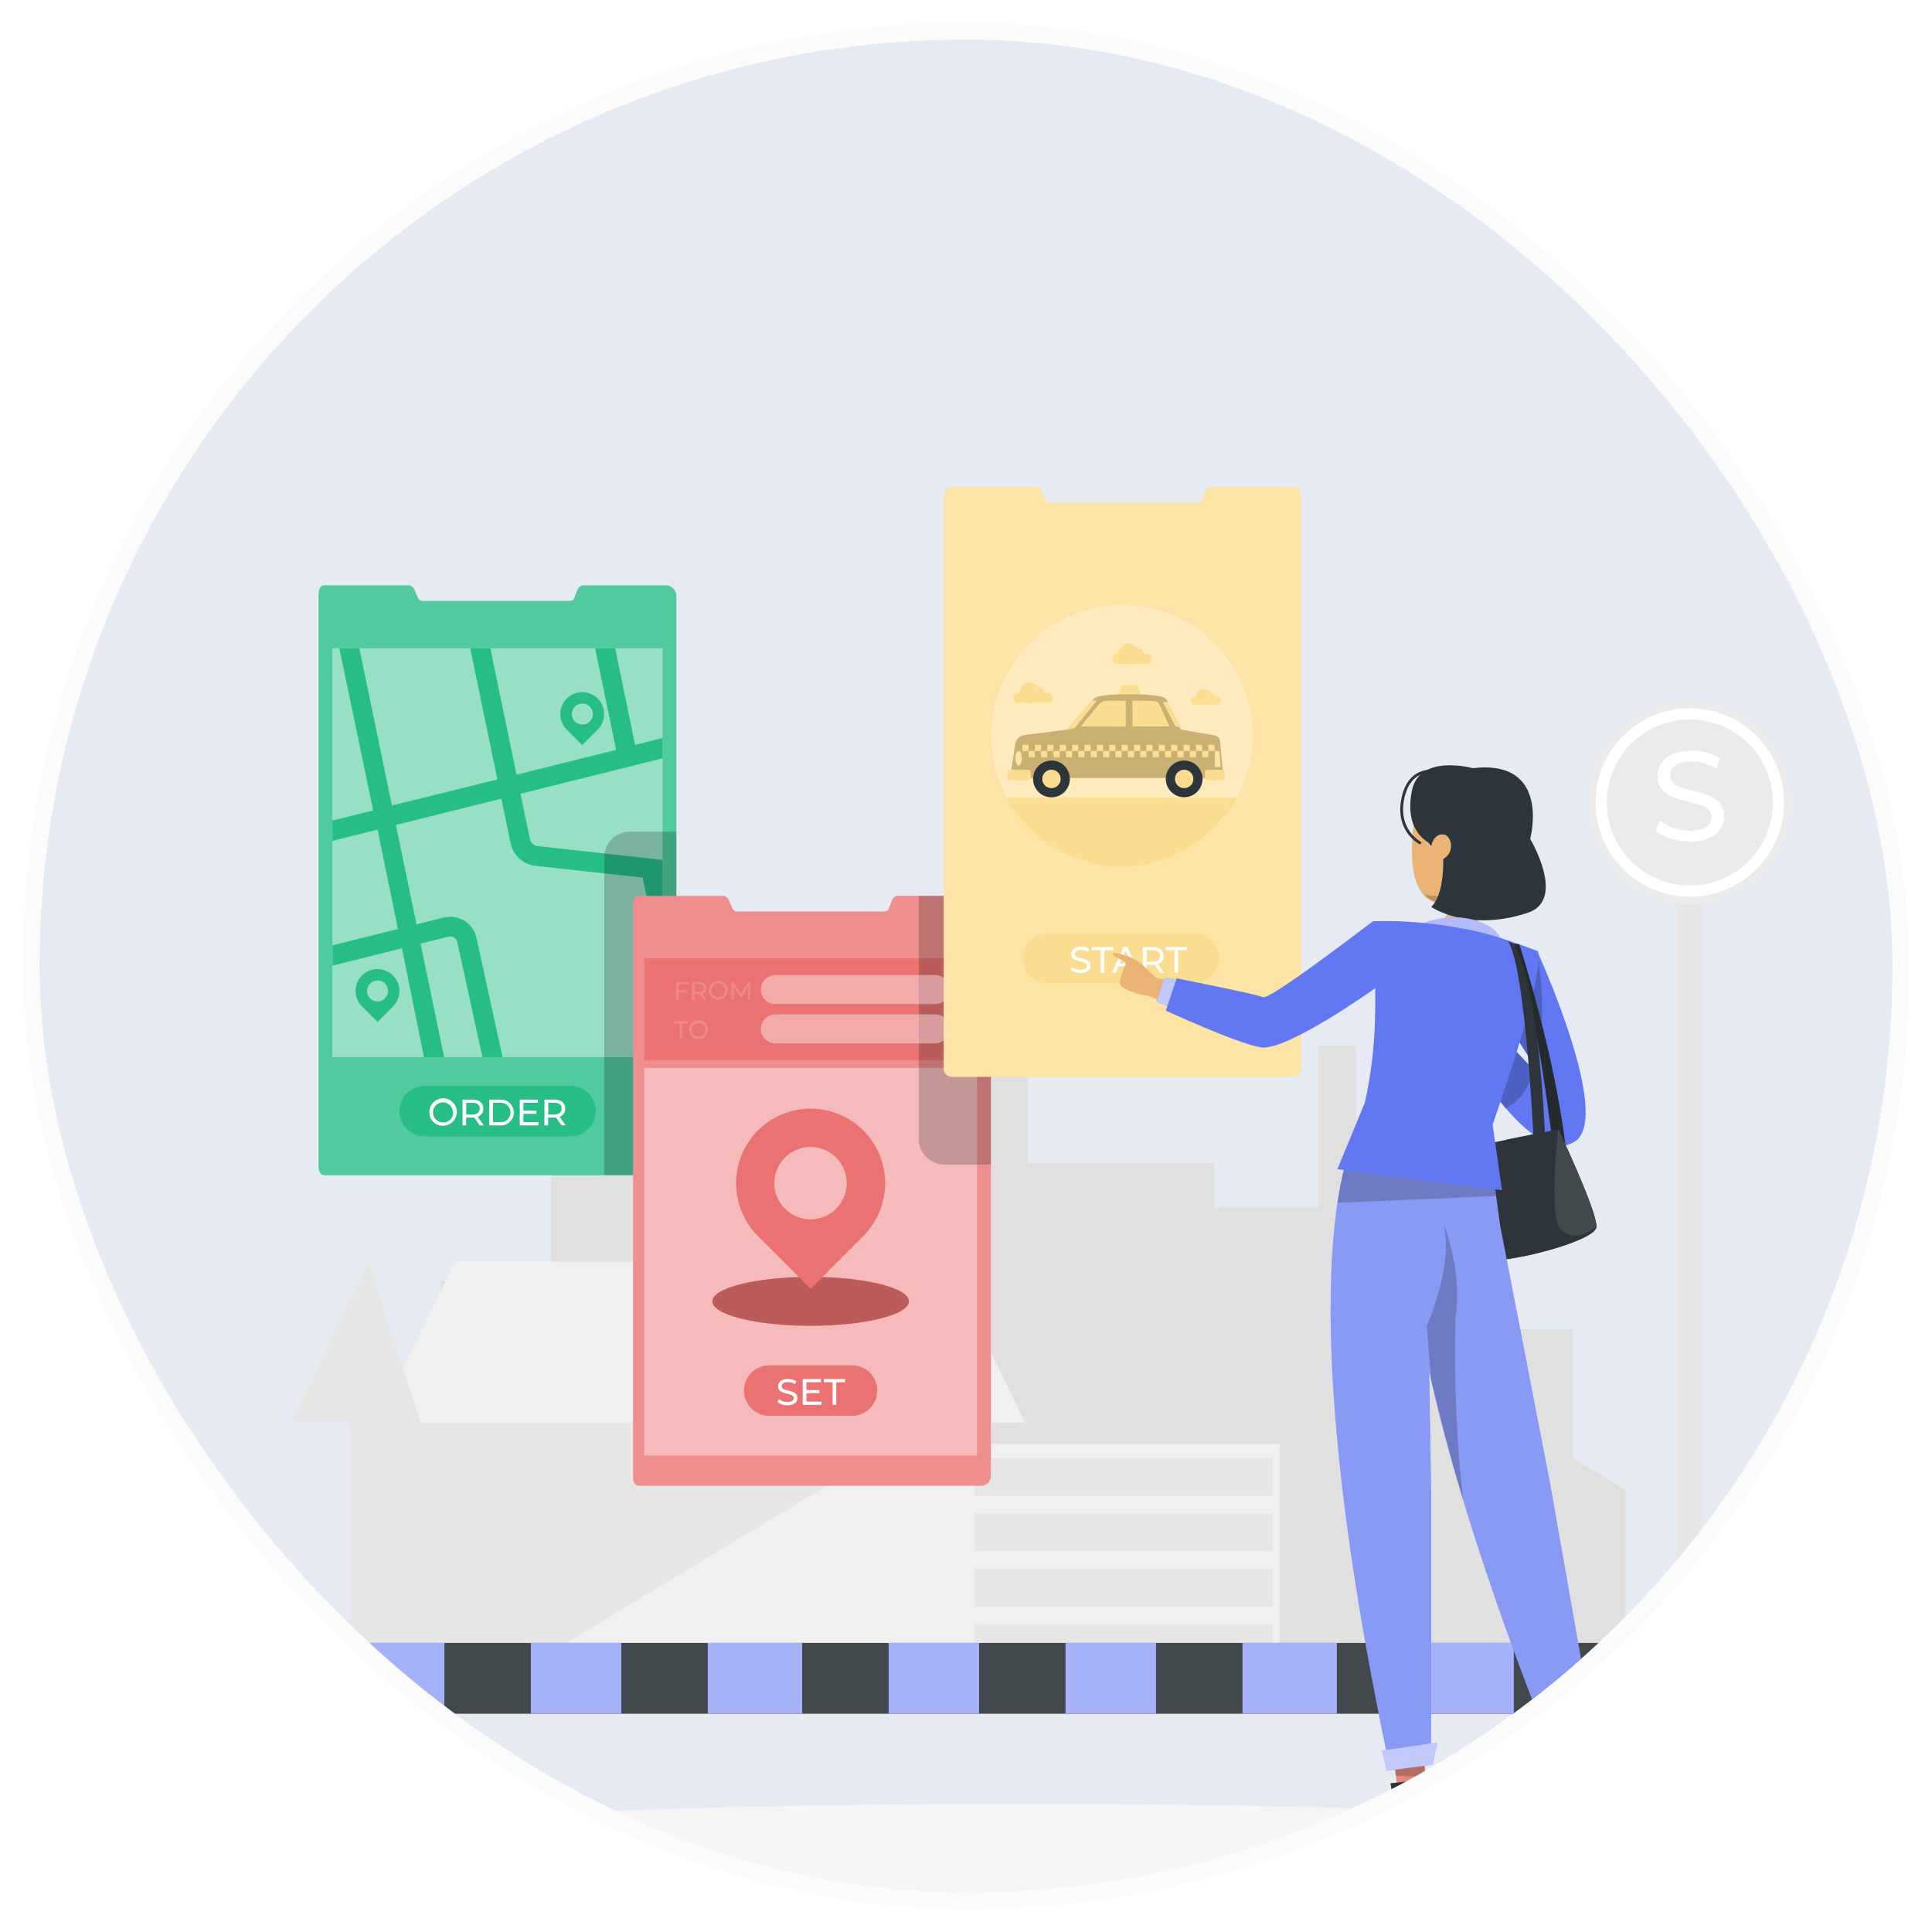 <svg width="343" height="343" viewBox="0 0 343 343" fill="none" xmlns="http://www.w3.org/2000/svg">
<g filter="url(#filter0_d_1_2783)">
<g clip-path="url(#clip0_1_2783)">
<rect x="7" y="3" width="329" height="329" rx="164.5" fill="#E6EBF3"/>
<path d="M356 300.525H7V300.7H356V300.525Z" fill="#EBEBEB"/>
<path d="M321.03 311.756H297.912V311.93H321.03V311.756Z" fill="#EBEBEB"/>
<path d="M238.192 313.655H232.126V313.829H238.192V313.655Z" fill="#EBEBEB"/>
<path d="M297.214 305.279H283.82V305.453H297.214V305.279Z" fill="#EBEBEB"/>
<path d="M73.764 306.451H43.617V306.626H73.764V306.451Z" fill="#EBEBEB"/>
<path d="M84.401 306.451H79.983V306.626H84.401V306.451Z" fill="#EBEBEB"/>
<path d="M164.155 309.397H98.766V309.571H164.155V309.397Z" fill="#EBEBEB"/>
<path d="M172.426 269.394H37.649C36.593 269.393 35.581 268.972 34.835 268.225C34.09 267.477 33.671 266.465 33.671 265.409V75.951C33.68 74.901 34.103 73.897 34.848 73.157C35.593 72.418 36.599 72.002 37.649 72H172.426C173.483 72 174.497 72.42 175.244 73.167C175.992 73.915 176.412 74.928 176.412 75.986V265.409C176.412 266.466 175.992 267.48 175.244 268.227C174.497 268.975 173.483 269.394 172.426 269.394V269.394ZM37.649 72.14C36.64 72.141 35.672 72.544 34.959 73.258C34.246 73.973 33.845 74.941 33.845 75.951V265.409C33.845 266.418 34.246 267.387 34.959 268.101C35.672 268.816 36.64 269.218 37.649 269.22H172.426C173.436 269.218 174.404 268.816 175.119 268.102C175.833 267.387 176.235 266.419 176.237 265.409V75.951C176.235 74.941 175.833 73.972 175.119 73.258C174.404 72.544 173.436 72.141 172.426 72.14H37.649Z" fill="#EBEBEB"/>
<path d="M323.41 269.394H188.627C187.57 269.393 186.557 268.972 185.81 268.225C185.063 267.478 184.643 266.465 184.641 265.409V75.951C184.652 74.9 185.077 73.897 185.823 73.157C186.569 72.418 187.576 72.002 188.627 72H323.41C324.459 72.004 325.464 72.42 326.207 73.16C326.951 73.899 327.373 74.902 327.382 75.951V265.409C327.382 266.463 326.964 267.475 326.22 268.222C325.475 268.969 324.465 269.391 323.41 269.394V269.394ZM188.627 72.14C187.616 72.141 186.648 72.544 185.934 73.258C185.219 73.972 184.817 74.941 184.815 75.951V265.409C184.817 266.419 185.219 267.387 185.934 268.102C186.648 268.816 187.616 269.218 188.627 269.22H323.41C324.421 269.218 325.389 268.816 326.103 268.102C326.817 267.387 327.22 266.419 327.221 265.409V75.951C327.22 74.941 326.817 73.972 326.103 73.258C325.389 72.544 324.421 72.141 323.41 72.14H188.627Z" fill="#EBEBEB"/>
<path d="M279.22 254.876V231.926H240.746V181.635H233.997V210.455H215.604V202.484H182.484V174.885H176.349V141.158H171.442V174.271H159.792V223.333H137.714V174.271H97.852V223.333H78.224V289.574H288.58V260.46L279.22 254.876Z" fill="#E0E0E0"/>
<path d="M182.024 248.594L168.057 219.976H80.82L66.853 248.594H77.498V289.776H171.03V248.594H182.024Z" fill="#F0F0F0"/>
<path d="M227.156 252.349H162.654V289.776H227.156V252.349Z" fill="#F0F0F0"/>
<path d="M226.004 254.876H173.019V261.563H226.004V254.876Z" fill="#E6E6E6"/>
<path d="M226.004 264.711H173.019V271.398H226.004V264.711Z" fill="#E6E6E6"/>
<path d="M226.004 274.546H173.019V281.233H226.004V274.546Z" fill="#E6E6E6"/>
<path d="M226.004 284.38H173.019V289.776H226.004V284.38Z" fill="#E6E6E6"/>
<path d="M155.674 248.594H74.706L65.465 219.976L51.498 248.594H62.142V289.776H97.042L155.674 254.408V248.594Z" fill="#E6E6E6"/>
<path d="M302.352 126.632H297.633V289.776H302.352V126.632Z" fill="#E6E6E6"/>
<path d="M317.814 141.363C319.41 131.531 312.733 122.266 302.9 120.67C293.068 119.074 283.803 125.751 282.207 135.583C280.611 145.416 287.288 154.68 297.12 156.276C306.953 157.873 316.218 151.196 317.814 141.363Z" fill="#EBEBEB"/>
<path d="M293.913 143.433L294.751 141.667C296.22 142.866 298.062 143.513 299.958 143.496C302.694 143.496 303.866 142.435 303.866 141.06C303.866 137.207 294.297 139.664 294.297 133.773C294.297 131.337 296.195 129.264 300.341 129.264C302.134 129.231 303.898 129.716 305.423 130.66L304.676 132.468C303.381 131.64 301.879 131.194 300.341 131.183C297.661 131.183 296.509 132.307 296.509 133.682C296.509 137.542 306.072 135.127 306.072 140.928C306.072 143.343 304.132 145.416 299.958 145.416C297.549 145.416 295.176 144.592 293.913 143.433Z" fill="white"/>
<path d="M315.547 140.995C316.94 132.415 311.113 124.329 302.532 122.937C293.952 121.544 285.867 127.371 284.474 135.951C283.081 144.532 288.908 152.617 297.488 154.01C306.069 155.403 314.154 149.576 315.547 140.995Z" stroke="white" stroke-width="2" stroke-miterlimit="10"/>
<path d="M181.5 332.047C256.244 332.047 316.835 328.509 316.835 324.145C316.835 319.782 256.244 316.244 181.5 316.244C106.756 316.244 46.165 319.782 46.165 324.145C46.165 328.509 106.756 332.047 181.5 332.047Z" fill="#F5F5F5"/>
<path d="M316.214 290.683V300.246H46.786V290.683C46.765 290.301 46.822 289.919 46.952 289.559C47.082 289.2 47.284 288.87 47.544 288.59C47.805 288.31 48.12 288.085 48.469 287.929C48.818 287.773 49.195 287.689 49.578 287.682H313.422C313.804 287.689 314.182 287.773 314.531 287.929C314.88 288.085 315.195 288.31 315.455 288.59C315.716 288.87 315.918 289.2 316.048 289.559C316.178 289.919 316.235 290.301 316.214 290.683Z" fill="#2E353A"/>
<path d="M78.894 287.682H62.142V300.246H78.894V287.682Z" fill="#6278F2"/>
<path d="M110.304 287.682H94.25V300.246H110.304V287.682Z" fill="#6278F2"/>
<path d="M142.412 287.682H125.66V300.246H142.412V287.682Z" fill="#6278F2"/>
<path d="M173.822 287.682H157.768V300.246H173.822V287.682Z" fill="#6278F2"/>
<path d="M205.232 287.682H189.178V300.246H205.232V287.682Z" fill="#6278F2"/>
<path d="M237.34 287.682H220.588V300.246H237.34V287.682Z" fill="#6278F2"/>
<path d="M268.75 287.682H252.696V300.246H268.75V287.682Z" fill="#6278F2"/>
<path d="M300.858 287.682H284.106V300.246H300.858V287.682Z" fill="#6278F2"/>
<g opacity="0.6">
<path opacity="0.6" d="M78.894 287.682H62.142V300.246H78.894V287.682Z" fill="white"/>
<path opacity="0.6" d="M110.304 287.682H94.25V300.246H110.304V287.682Z" fill="white"/>
<path opacity="0.6" d="M142.412 287.682H125.66V300.246H142.412V287.682Z" fill="white"/>
<path opacity="0.6" d="M173.822 287.682H157.768V300.246H173.822V287.682Z" fill="white"/>
<path opacity="0.6" d="M205.232 287.682H189.178V300.246H205.232V287.682Z" fill="white"/>
<path opacity="0.6" d="M237.34 287.682H220.588V300.246H237.34V287.682Z" fill="white"/>
<path opacity="0.6" d="M268.75 287.682H252.696V300.246H268.75V287.682Z" fill="white"/>
<path opacity="0.6" d="M300.858 287.682H284.106V300.246H300.858V287.682Z" fill="white"/>
</g>
<path opacity="0.1" d="M316.214 290.683V300.246H46.786V290.683C46.765 290.301 46.822 289.919 46.952 289.559C47.082 289.2 47.284 288.87 47.544 288.59C47.805 288.31 48.12 288.085 48.469 287.929C48.818 287.773 49.195 287.689 49.578 287.682H313.422C313.804 287.689 314.182 287.773 314.531 287.929C314.88 288.085 315.195 288.31 315.455 288.59C315.716 288.87 315.918 289.2 316.048 289.559C316.178 289.919 316.235 290.301 316.214 290.683Z" fill="white"/>
<path d="M120.076 101.763V202.973C120.049 203.432 119.845 203.863 119.506 204.174C119.167 204.485 118.721 204.653 118.261 204.641H57.724C56.858 204.641 56.558 203.978 56.558 203.112V101.623C56.558 100.876 56.76 99.92 57.507 99.92H72.612C72.836 99.955 73.045 100.051 73.218 100.198C73.39 100.344 73.519 100.536 73.589 100.751L74.21 102.147C74.296 102.328 74.437 102.478 74.612 102.575C74.787 102.673 74.988 102.713 75.188 102.691H100.951C101.384 102.691 101.767 102.628 101.928 102.23L102.556 100.632C102.634 100.435 102.766 100.264 102.939 100.14C103.111 100.016 103.315 99.945 103.526 99.934H118.471C118.908 100.006 119.307 100.228 119.6 100.561C119.893 100.895 120.061 101.319 120.076 101.763V101.763Z" fill="#26BD87"/>
<path opacity="0.2" d="M120.076 101.763V202.973C120.049 203.432 119.845 203.863 119.506 204.174C119.167 204.485 118.721 204.653 118.261 204.641H57.724C56.858 204.641 56.558 203.978 56.558 203.112V101.623C56.558 100.876 56.76 99.92 57.507 99.92H72.612C72.836 99.955 73.045 100.051 73.218 100.198C73.39 100.344 73.519 100.536 73.589 100.751L74.21 102.147C74.296 102.328 74.437 102.478 74.612 102.575C74.787 102.673 74.988 102.713 75.188 102.691H100.951C101.384 102.691 101.767 102.628 101.928 102.23L102.556 100.632C102.634 100.435 102.766 100.264 102.939 100.14C103.111 100.016 103.315 99.945 103.526 99.934H118.471C118.908 100.006 119.307 100.228 119.6 100.561C119.893 100.895 120.061 101.319 120.076 101.763V101.763Z" fill="white"/>
<path opacity="0.4" d="M117.64 111.081H59.008V183.673H117.64V111.081Z" fill="white"/>
<path d="M106.116 120.023C105.755 119.66 105.327 119.373 104.855 119.177C104.383 118.981 103.877 118.88 103.366 118.88C102.855 118.88 102.349 118.981 101.877 119.177C101.405 119.373 100.976 119.66 100.616 120.023C100.254 120.383 99.966 120.812 99.77 121.284C99.574 121.756 99.473 122.262 99.473 122.773C99.473 123.284 99.574 123.79 99.77 124.262C99.966 124.734 100.254 125.162 100.616 125.523L103.366 128.273L106.116 125.523C106.844 124.793 107.253 123.804 107.253 122.773C107.253 121.742 106.844 120.753 106.116 120.023V120.023ZM104.72 124.099C104.367 124.45 103.889 124.648 103.39 124.648C102.892 124.648 102.414 124.45 102.061 124.099V124.099C101.709 123.747 101.512 123.27 101.512 122.773C101.512 122.275 101.709 121.798 102.061 121.446V121.446C102.414 121.095 102.892 120.897 103.39 120.897C103.889 120.897 104.367 121.095 104.72 121.446V121.446C105.071 121.798 105.268 122.275 105.268 122.773C105.268 123.27 105.071 123.747 104.72 124.099Z" fill="#26BD87"/>
<path d="M69.764 169.183C69.034 168.455 68.045 168.046 67.014 168.046C65.983 168.046 64.994 168.455 64.264 169.183C63.536 169.913 63.127 170.902 63.127 171.933C63.127 172.964 63.536 173.953 64.264 174.683L67.028 177.433L69.778 174.683C70.139 174.321 70.426 173.892 70.621 173.42C70.815 172.947 70.915 172.441 70.914 171.93C70.912 171.419 70.81 170.913 70.613 170.442C70.416 169.97 70.127 169.542 69.764 169.183V169.183ZM68.368 173.259C68.195 173.435 67.988 173.574 67.761 173.669C67.533 173.764 67.289 173.813 67.042 173.813C66.795 173.813 66.551 173.764 66.323 173.669C66.096 173.574 65.889 173.435 65.716 173.259V173.259C65.365 172.907 65.167 172.43 65.167 171.933C65.167 171.435 65.365 170.959 65.716 170.607V170.607C66.068 170.255 66.545 170.058 67.042 170.058C67.539 170.058 68.016 170.255 68.368 170.607C68.716 170.962 68.908 171.441 68.903 171.938C68.897 172.436 68.695 172.911 68.34 173.259H68.368Z" fill="#26BD87"/>
<path d="M109.215 111.088H105.648L109.39 129.138L91.702 133.536L87.054 111.088H83.48L88.31 134.38L69.583 139.008L63.796 111.088H60.25L66.253 139.874L59.008 141.688V145.29L67.028 143.287L70.651 160.932L59.036 163.836V167.438L71.362 164.352L75.278 183.68H78.845L74.657 163.522L79.627 162.286C79.793 162.241 79.966 162.232 80.135 162.258C80.305 162.285 80.467 162.347 80.611 162.44C80.756 162.529 80.882 162.647 80.98 162.786C81.078 162.925 81.147 163.083 81.183 163.25L85.651 183.68H89.217L84.597 162.51C84.46 161.886 84.201 161.296 83.832 160.774C83.464 160.253 82.995 159.811 82.453 159.473C81.911 159.136 81.307 158.911 80.677 158.812C80.046 158.712 79.402 158.74 78.782 158.894L73.945 160.102L70.288 142.449L89.015 137.8L90.655 145.716C90.87 146.763 91.411 147.714 92.201 148.433C92.992 149.152 93.99 149.601 95.053 149.715L114.087 151.809L117.633 168.91V148.668L95.437 146.211C95.108 146.174 94.799 146.034 94.555 145.811C94.31 145.588 94.142 145.293 94.076 144.969L92.4 136.914L117.633 130.632V127.03L112.747 128.238L109.215 111.088Z" fill="#26BD87"/>
<path d="M101.265 197.752H75.404C74.215 197.752 73.074 197.28 72.233 196.44C71.391 195.6 70.918 194.46 70.916 193.271C70.916 192.08 71.389 190.939 72.23 190.097C73.072 189.255 74.214 188.782 75.404 188.782H101.279C102.468 188.784 103.608 189.258 104.448 190.099C105.288 190.941 105.76 192.081 105.76 193.271V193.271C105.759 193.86 105.642 194.443 105.416 194.988C105.189 195.532 104.858 196.026 104.441 196.442C104.023 196.858 103.528 197.188 102.983 197.413C102.438 197.638 101.854 197.753 101.265 197.752Z" fill="#26BD87"/>
<path d="M76.235 193.508C76.216 193.023 76.344 192.544 76.6 192.131C76.856 191.719 77.229 191.393 77.672 191.194C78.115 190.996 78.607 190.934 79.085 191.017C79.563 191.1 80.006 191.324 80.356 191.66C80.706 191.996 80.948 192.429 81.05 192.903C81.153 193.378 81.111 193.872 80.93 194.322C80.75 194.773 80.439 195.159 80.038 195.432C79.637 195.705 79.163 195.851 78.678 195.853C78.361 195.868 78.045 195.819 77.748 195.708C77.451 195.596 77.18 195.426 76.951 195.206C76.723 194.987 76.541 194.723 76.418 194.431C76.295 194.139 76.232 193.825 76.235 193.508V193.508ZM80.423 193.508C80.425 193.155 80.323 192.809 80.129 192.514C79.935 192.22 79.657 191.989 79.332 191.853C79.007 191.716 78.648 191.679 78.302 191.747C77.955 191.815 77.637 191.984 77.387 192.233C77.137 192.482 76.966 192.8 76.897 193.146C76.828 193.492 76.864 193.851 76.999 194.177C77.134 194.503 77.364 194.781 77.657 194.976C77.951 195.172 78.297 195.275 78.65 195.274C78.886 195.285 79.123 195.248 79.344 195.164C79.566 195.08 79.767 194.951 79.936 194.785C80.106 194.619 80.239 194.42 80.327 194.2C80.415 193.98 80.457 193.745 80.451 193.508H80.423Z" fill="white"/>
<path d="M85.176 195.804L84.192 194.408H83.906H82.768V195.804H82.112V191.219H83.906C85.092 191.219 85.818 191.819 85.818 192.817C85.832 193.135 85.74 193.45 85.557 193.711C85.374 193.972 85.11 194.165 84.806 194.262L85.895 195.804H85.176ZM85.176 192.817C85.176 192.161 84.736 191.784 83.899 191.784H82.782V193.878H83.899C84.715 193.85 85.176 193.452 85.176 192.817Z" fill="white"/>
<path d="M86.865 191.218H88.799C89.11 191.201 89.422 191.248 89.716 191.355C90.009 191.463 90.277 191.629 90.504 191.843C90.73 192.058 90.911 192.317 91.034 192.603C91.158 192.89 91.222 193.199 91.222 193.511C91.222 193.824 91.158 194.133 91.034 194.419C90.911 194.706 90.73 194.965 90.504 195.179C90.277 195.394 90.009 195.56 89.716 195.668C89.422 195.775 89.11 195.822 88.799 195.804H86.865V191.218ZM88.757 195.232C88.996 195.254 89.237 195.225 89.465 195.148C89.693 195.071 89.902 194.948 90.08 194.786C90.257 194.623 90.399 194.426 90.496 194.206C90.593 193.986 90.643 193.748 90.643 193.508C90.643 193.267 90.593 193.03 90.496 192.81C90.399 192.59 90.257 192.392 90.08 192.23C89.902 192.068 89.693 191.944 89.465 191.868C89.237 191.791 88.996 191.762 88.757 191.784H87.521V195.232H88.757Z" fill="white"/>
<path d="M95.597 195.232V195.804H92.275V191.219H95.506V191.784H92.924V193.18H95.227V193.738H92.924V195.218L95.597 195.232Z" fill="white"/>
<path d="M99.722 195.804L98.731 194.408H98.445H97.314V195.804H96.658V191.219H98.438C99.632 191.219 100.351 191.819 100.351 192.817C100.365 193.135 100.275 193.449 100.093 193.71C99.912 193.971 99.649 194.165 99.345 194.262L100.427 195.804H99.722ZM99.722 192.817C99.722 192.161 99.283 191.784 98.445 191.784H97.335V193.878H98.438C99.262 193.85 99.701 193.452 99.701 192.817H99.722Z" fill="white"/>
<path opacity="0.2" d="M120.076 143.65V202.777C120.074 203.266 119.879 203.733 119.534 204.078C119.189 204.424 118.721 204.618 118.233 204.62H107.282V148.187C107.282 146.983 107.76 145.829 108.611 144.979C109.461 144.128 110.615 143.65 111.819 143.65H120.076Z" fill="black"/>
<path d="M175.916 156.905V258.115C175.887 258.574 175.681 259.005 175.342 259.316C175.002 259.627 174.555 259.795 174.094 259.783H113.557C112.691 259.783 112.398 259.12 112.398 258.254V156.765C112.398 156.018 112.586 155.062 113.34 155.062H128.452C128.676 155.097 128.885 155.193 129.058 155.34C129.23 155.486 129.359 155.678 129.429 155.893L130.05 157.289C130.136 157.47 130.277 157.62 130.452 157.717C130.627 157.815 130.828 157.855 131.028 157.833H156.791C157.217 157.833 157.607 157.77 157.768 157.372L158.396 155.774C158.468 155.57 158.599 155.392 158.771 155.262C158.944 155.131 159.151 155.055 159.366 155.041H174.283C174.73 155.111 175.139 155.336 175.437 155.677C175.736 156.017 175.905 156.452 175.916 156.905V156.905Z" fill="#EB7272"/>
<path opacity="0.2" d="M175.916 156.905V258.115C175.887 258.574 175.681 259.005 175.342 259.316C175.002 259.627 174.555 259.795 174.094 259.783H113.557C112.691 259.783 112.398 259.12 112.398 258.254V156.765C112.398 156.018 112.586 155.062 113.34 155.062H128.452C128.676 155.097 128.885 155.193 129.058 155.34C129.23 155.486 129.359 155.678 129.429 155.893L130.05 157.289C130.136 157.47 130.277 157.62 130.452 157.717C130.627 157.815 130.828 157.855 131.028 157.833H156.791C157.217 157.833 157.607 157.77 157.768 157.372L158.396 155.774C158.468 155.57 158.599 155.392 158.771 155.262C158.944 155.131 159.151 155.055 159.366 155.041H174.283C174.73 155.111 175.139 155.336 175.437 155.677C175.736 156.017 175.905 156.452 175.916 156.905V156.905Z" fill="white"/>
<path d="M173.466 166.16H114.366V184.203H173.466V166.16Z" fill="#EB7272"/>
<path opacity="0.4" d="M173.466 185.599H114.366V254.408H173.466V185.599Z" fill="white"/>
<g opacity="0.4">
<path opacity="0.4" d="M120.474 170.704V171.814H122.044V172.198H120.474V173.468H120.027V170.334H122.233V170.725L120.474 170.704Z" fill="white"/>
<path opacity="0.4" d="M124.962 173.447L124.264 172.512H123.294V173.468H122.868V170.334H124.089C124.899 170.334 125.395 170.746 125.395 171.423C125.406 171.643 125.343 171.859 125.216 172.039C125.09 172.219 124.907 172.351 124.697 172.414L125.437 173.468L124.962 173.447ZM124.962 171.402C124.962 170.955 124.662 170.704 124.089 170.704H123.329V172.1H124.089C124.648 172.114 124.962 171.849 124.962 171.402Z" fill="white"/>
<path opacity="0.4" d="M125.862 171.877C125.85 171.544 125.937 171.216 126.112 170.933C126.288 170.651 126.544 170.427 126.847 170.292C127.151 170.156 127.488 170.113 127.816 170.171C128.143 170.228 128.447 170.381 128.686 170.612C128.926 170.843 129.091 171.14 129.161 171.465C129.23 171.79 129.201 172.129 129.077 172.437C128.953 172.746 128.739 173.01 128.464 173.196C128.188 173.382 127.863 173.482 127.531 173.482C127.314 173.493 127.098 173.459 126.895 173.383C126.692 173.306 126.506 173.19 126.35 173.039C126.194 172.889 126.07 172.708 125.986 172.508C125.902 172.309 125.86 172.094 125.862 171.877V171.877ZM128.745 171.877C128.748 171.634 128.678 171.397 128.546 171.194C128.413 170.991 128.223 170.832 127.999 170.738C127.776 170.643 127.529 170.618 127.291 170.664C127.053 170.71 126.834 170.826 126.662 170.997C126.491 171.168 126.373 171.386 126.326 171.624C126.278 171.861 126.303 172.108 126.396 172.332C126.489 172.556 126.647 172.747 126.849 172.881C127.051 173.015 127.288 173.086 127.531 173.084C127.691 173.09 127.851 173.063 128.001 173.004C128.15 172.946 128.286 172.857 128.4 172.744C128.514 172.631 128.603 172.495 128.662 172.346C128.722 172.197 128.75 172.037 128.745 171.877Z" fill="white"/>
<path opacity="0.4" d="M132.78 173.447V171.165L131.649 173.063H131.439L130.309 171.179V173.447H129.848V170.313H130.218L131.523 172.512L132.814 170.313H133.177V173.447H132.78Z" fill="white"/>
</g>
<path d="M161.363 227.033C161.363 229.434 153.552 231.381 143.913 231.381C134.273 231.381 126.463 229.434 126.463 227.033C126.463 224.632 134.273 222.691 143.913 222.691C153.552 222.691 161.363 224.632 161.363 227.033Z" fill="#EB7272"/>
<path opacity="0.2" d="M161.363 227.033C161.363 229.434 153.552 231.381 143.913 231.381C134.273 231.381 126.463 229.434 126.463 227.033C126.463 224.632 134.273 222.691 143.913 222.691C153.552 222.691 161.363 224.632 161.363 227.033Z" fill="black"/>
<path d="M153.28 196.705C150.794 194.224 147.425 192.831 143.913 192.831C140.4 192.831 137.032 194.224 134.545 196.705V196.705C132.067 199.191 130.675 202.558 130.675 206.068C130.675 209.579 132.067 212.946 134.545 215.432L143.913 224.799L153.28 215.432C155.758 212.946 157.15 209.579 157.15 206.068C157.15 202.558 155.758 199.191 153.28 196.705V196.705ZM148.436 210.588C147.841 211.186 147.135 211.661 146.356 211.986C145.577 212.31 144.742 212.477 143.899 212.477C143.055 212.477 142.22 212.31 141.441 211.986C140.663 211.661 139.956 211.186 139.362 210.588C138.762 209.994 138.287 209.287 137.962 208.509C137.637 207.73 137.47 206.895 137.47 206.051C137.47 205.207 137.637 204.372 137.962 203.593C138.287 202.814 138.762 202.108 139.362 201.514V201.514C139.956 200.915 140.663 200.44 141.441 200.116C142.22 199.792 143.055 199.625 143.899 199.625C144.742 199.625 145.577 199.792 146.356 200.116C147.135 200.44 147.841 200.915 148.436 201.514C149.035 202.108 149.511 202.814 149.835 203.593C150.16 204.372 150.327 205.207 150.327 206.051C150.327 206.895 150.16 207.73 149.835 208.509C149.511 209.287 149.035 209.994 148.436 210.588V210.588Z" fill="#EB7272"/>
<path d="M151.263 247.359H136.563C135.974 247.359 135.391 247.244 134.847 247.019C134.303 246.794 133.808 246.464 133.392 246.048C132.976 245.632 132.646 245.137 132.421 244.593C132.196 244.049 132.081 243.466 132.082 242.877V242.877C132.081 242.289 132.196 241.706 132.421 241.161C132.646 240.617 132.976 240.123 133.392 239.707C133.808 239.29 134.303 238.96 134.847 238.735C135.391 238.511 135.974 238.395 136.563 238.396H151.263C151.851 238.395 152.435 238.511 152.979 238.735C153.523 238.96 154.017 239.29 154.433 239.707C154.85 240.123 155.18 240.617 155.405 241.161C155.629 241.706 155.745 242.289 155.744 242.877V242.877C155.745 243.466 155.629 244.049 155.405 244.593C155.18 245.137 154.85 245.632 154.433 246.048C154.017 246.464 153.523 246.794 152.979 247.019C152.435 247.244 151.851 247.359 151.263 247.359V247.359Z" fill="#EB7272"/>
<path d="M138.036 244.888L138.28 244.378C138.705 244.726 139.238 244.914 139.788 244.909C140.583 244.909 140.925 244.601 140.925 244.211C140.925 243.094 138.133 243.799 138.133 242.117C138.133 241.419 138.685 240.811 139.885 240.811C140.407 240.8 140.921 240.941 141.365 241.216L141.149 241.74C140.772 241.497 140.334 241.366 139.885 241.363C139.11 241.363 138.775 241.691 138.775 242.096C138.775 243.212 141.567 242.514 141.567 244.19C141.567 244.888 141.002 245.495 139.788 245.495C139.15 245.505 138.53 245.29 138.036 244.888Z" fill="white"/>
<path d="M145.846 244.839V245.411H142.517V240.825H145.755V241.398H143.173V242.794H145.476V243.345H143.173V244.825L145.846 244.839Z" fill="white"/>
<path d="M147.815 241.398H146.244V240.825H150.034V241.398H148.464V245.411H147.815V241.398Z" fill="white"/>
<path opacity="0.2" d="M175.916 202.756V156.905C175.914 156.417 175.719 155.949 175.374 155.604C175.029 155.259 174.561 155.064 174.073 155.062H163.122V198.219C163.122 199.423 163.6 200.577 164.451 201.427C165.301 202.278 166.455 202.756 167.659 202.756H175.916Z" fill="black"/>
<g opacity="0.4">
<path opacity="0.4" d="M120.648 177.684H119.573V177.3H122.17V177.684H121.095V180.427H120.655L120.648 177.684Z" fill="white"/>
<path opacity="0.4" d="M122.351 178.864C122.338 178.531 122.423 178.202 122.598 177.919C122.773 177.635 123.028 177.411 123.331 177.274C123.635 177.137 123.972 177.093 124.3 177.15C124.628 177.206 124.932 177.359 125.172 177.589C125.413 177.82 125.579 178.117 125.649 178.442C125.719 178.767 125.69 179.106 125.566 179.415C125.442 179.724 125.229 179.989 124.953 180.175C124.678 180.362 124.353 180.462 124.02 180.462C123.804 180.473 123.588 180.439 123.385 180.363C123.183 180.287 122.998 180.171 122.842 180.022C122.686 179.872 122.562 179.692 122.477 179.493C122.393 179.294 122.35 179.08 122.351 178.864V178.864ZM125.234 178.864C125.238 178.621 125.17 178.383 125.038 178.179C124.906 177.975 124.716 177.815 124.493 177.72C124.27 177.624 124.023 177.597 123.785 177.643C123.546 177.688 123.327 177.803 123.154 177.974C122.981 178.145 122.864 178.363 122.816 178.601C122.767 178.839 122.791 179.086 122.884 179.31C122.977 179.534 123.135 179.726 123.337 179.86C123.539 179.995 123.777 180.066 124.02 180.064C124.179 180.069 124.338 180.041 124.487 179.983C124.635 179.924 124.77 179.836 124.884 179.724C124.998 179.612 125.087 179.478 125.147 179.33C125.208 179.182 125.237 179.023 125.234 178.864Z" fill="white"/>
</g>
<path opacity="0.4" d="M166.004 169.099H137.666C137.327 169.098 136.991 169.164 136.678 169.293C136.365 169.422 136.08 169.611 135.84 169.851C135.6 170.09 135.41 170.374 135.28 170.687C135.15 171 135.083 171.336 135.083 171.674C135.082 172.014 135.148 172.35 135.278 172.664C135.407 172.978 135.597 173.263 135.837 173.503C136.077 173.743 136.362 173.933 136.676 174.062C136.99 174.192 137.326 174.258 137.666 174.257H166.004C166.344 174.258 166.68 174.192 166.994 174.062C167.308 173.933 167.593 173.743 167.833 173.503C168.073 173.263 168.263 172.978 168.392 172.664C168.522 172.35 168.588 172.014 168.587 171.674V171.674C168.587 171.336 168.52 171 168.39 170.687C168.26 170.374 168.07 170.09 167.83 169.851C167.59 169.611 167.306 169.422 166.992 169.293C166.679 169.164 166.343 169.098 166.004 169.099V169.099Z" fill="white"/>
<path opacity="0.4" d="M166.004 176.086H137.666C137.327 176.085 136.991 176.151 136.678 176.28C136.365 176.409 136.08 176.598 135.84 176.838C135.6 177.077 135.41 177.361 135.28 177.674C135.15 177.987 135.083 178.323 135.083 178.661V178.661C135.083 179.346 135.355 180.003 135.839 180.488C136.324 180.972 136.981 181.244 137.666 181.244H166.004C166.689 181.244 167.346 180.972 167.831 180.488C168.315 180.003 168.587 179.346 168.587 178.661V178.661C168.587 178.323 168.52 177.987 168.39 177.674C168.26 177.361 168.07 177.077 167.83 176.838C167.59 176.598 167.305 176.409 166.992 176.28C166.679 176.151 166.343 176.085 166.004 176.086V176.086Z" fill="white"/>
<path d="M231.058 84.313V185.523C231.084 185.731 231.065 185.942 231.003 186.143C230.941 186.343 230.838 186.528 230.699 186.686C230.561 186.843 230.391 186.97 230.2 187.057C230.009 187.144 229.802 187.19 229.592 187.191H169.055C168.854 187.194 168.654 187.156 168.468 187.08C168.282 187.004 168.114 186.891 167.972 186.749C167.831 186.606 167.72 186.436 167.645 186.25C167.571 186.063 167.535 185.863 167.54 185.662V84.173C167.54 83.426 168.091 82.47 168.838 82.47H183.971C184.195 82.504 184.405 82.6 184.577 82.747C184.75 82.893 184.878 83.085 184.948 83.301L185.576 84.697C185.661 84.877 185.8 85.027 185.974 85.124C186.148 85.222 186.348 85.263 186.547 85.241H212.317C212.742 85.241 213.126 85.178 213.287 84.78L213.915 83.182C213.994 82.984 214.128 82.813 214.301 82.689C214.474 82.566 214.68 82.494 214.892 82.484H229.809C230.632 82.47 231.058 83.482 231.058 84.313Z" fill="#FBDD91"/>
<path opacity="0.2" d="M231.058 84.313V185.523C231.084 185.731 231.065 185.942 231.003 186.143C230.941 186.343 230.838 186.528 230.699 186.686C230.561 186.843 230.391 186.97 230.2 187.057C230.009 187.144 229.802 187.19 229.592 187.191H169.055C168.854 187.194 168.654 187.156 168.468 187.08C168.282 187.004 168.114 186.891 167.972 186.749C167.831 186.606 167.72 186.436 167.645 186.25C167.571 186.063 167.535 185.863 167.54 185.662V84.173C167.54 83.426 168.091 82.47 168.838 82.47H183.971C184.195 82.504 184.405 82.6 184.577 82.747C184.75 82.893 184.878 83.085 184.948 83.301L185.576 84.697C185.661 84.877 185.8 85.027 185.974 85.124C186.148 85.222 186.348 85.263 186.547 85.241H212.317C212.742 85.241 213.126 85.178 213.287 84.78L213.915 83.182C213.994 82.984 214.128 82.813 214.301 82.689C214.474 82.566 214.68 82.494 214.892 82.484H229.809C230.632 82.47 231.058 83.482 231.058 84.313Z" fill="white"/>
<path d="M199.027 149.827C211.844 149.827 222.235 139.436 222.235 126.619C222.235 113.801 211.844 103.41 199.027 103.41C186.209 103.41 175.818 113.801 175.818 126.619C175.818 139.436 186.209 149.827 199.027 149.827Z" fill="#FBDD91"/>
<path opacity="0.4" d="M222.333 126.618C222.333 131.209 220.972 135.696 218.422 139.512C215.871 143.329 212.247 146.304 208.006 148.06C203.765 149.817 199.099 150.277 194.597 149.381C190.095 148.485 185.959 146.275 182.714 143.029C179.468 139.784 177.257 135.648 176.362 131.146C175.466 126.644 175.926 121.978 177.683 117.737C179.439 113.496 182.414 109.871 186.231 107.321C190.047 104.771 194.534 103.41 199.124 103.41C202.174 103.404 205.194 104.001 208.013 105.165C210.831 106.33 213.391 108.039 215.548 110.195C217.704 112.351 219.413 114.912 220.578 117.73C221.742 120.549 222.338 123.569 222.333 126.618Z" fill="white"/>
<path d="M202.614 119.275H198.622L199.201 117.621H202.035L202.614 119.275Z" fill="#FBDD91"/>
<path d="M217.196 134.122H179.315L180.251 128.07C180.311 127.67 180.501 127.301 180.791 127.019C181.081 126.737 181.455 126.557 181.856 126.507L189.38 125.544L193.924 120.336C194.258 119.949 194.713 119.685 195.216 119.59C196.989 119.317 198.783 119.202 200.576 119.248C202.332 119.219 204.087 119.331 205.825 119.583C206.523 119.687 207.312 120.106 207.312 120.72C207.312 120.72 207.361 120.769 207.368 120.79L209.462 125.209L209.406 125.271L209.846 125.565L215.604 126.556C215.858 126.594 216.092 126.713 216.272 126.896C216.452 127.078 216.568 127.314 216.602 127.568L217.196 134.122Z" fill="#FBDD91"/>
<path opacity="0.2" d="M217.196 134.122H179.315L180.251 128.07C180.311 127.67 180.501 127.301 180.791 127.019C181.081 126.737 181.455 126.557 181.856 126.507L189.38 125.544L193.924 120.336C194.258 119.949 194.713 119.685 195.216 119.59C196.989 119.317 198.783 119.202 200.576 119.248C202.332 119.219 204.087 119.331 205.825 119.583C206.523 119.687 207.312 120.106 207.312 120.72C207.312 120.72 207.361 120.769 207.368 120.79L209.462 125.209L209.406 125.271L209.846 125.565L215.604 126.556C215.858 126.594 216.092 126.713 216.272 126.896C216.452 127.078 216.568 127.314 216.602 127.568L217.196 134.122Z" fill="black"/>
<path d="M189.939 134.289C189.939 134.936 189.747 135.568 189.388 136.105C189.028 136.642 188.518 137.061 187.921 137.308C187.323 137.555 186.666 137.619 186.032 137.493C185.398 137.366 184.816 137.054 184.36 136.597C183.903 136.139 183.593 135.557 183.467 134.922C183.342 134.288 183.408 133.631 183.656 133.035C183.904 132.438 184.324 131.928 184.862 131.57C185.4 131.212 186.033 131.021 186.679 131.023C187.108 131.023 187.532 131.107 187.928 131.272C188.324 131.436 188.684 131.677 188.986 131.98C189.289 132.283 189.529 132.644 189.693 133.04C189.856 133.436 189.94 133.861 189.939 134.289V134.289Z" fill="#2E353A"/>
<path d="M188.305 134.289C188.305 134.613 188.209 134.929 188.03 135.198C187.85 135.466 187.594 135.676 187.296 135.799C186.997 135.923 186.668 135.954 186.351 135.891C186.034 135.827 185.743 135.671 185.515 135.442C185.287 135.213 185.132 134.921 185.069 134.604C185.007 134.287 185.04 133.958 185.165 133.66C185.29 133.361 185.5 133.107 185.77 132.928C186.039 132.749 186.356 132.655 186.679 132.656C186.893 132.656 187.105 132.698 187.303 132.781C187.501 132.863 187.68 132.983 187.832 133.135C187.983 133.287 188.102 133.467 188.184 133.665C188.265 133.863 188.306 134.075 188.305 134.289V134.289Z" fill="#FBDD91"/>
<path d="M213.489 134.289C213.488 134.934 213.296 135.563 212.937 136.099C212.578 136.634 212.068 137.05 211.472 137.296C210.877 137.542 210.221 137.605 209.59 137.479C208.958 137.352 208.377 137.041 207.922 136.585C207.467 136.129 207.157 135.548 207.032 134.916C206.907 134.284 206.972 133.629 207.219 133.033C207.466 132.438 207.884 131.93 208.419 131.572C208.955 131.214 209.585 131.023 210.23 131.023C210.658 131.023 211.083 131.107 211.479 131.272C211.875 131.436 212.234 131.677 212.537 131.98C212.84 132.283 213.08 132.644 213.243 133.04C213.407 133.436 213.49 133.861 213.489 134.289V134.289Z" fill="#2E353A"/>
<path d="M211.863 134.289C211.863 134.613 211.767 134.928 211.588 135.197C211.408 135.465 211.153 135.675 210.855 135.798C210.556 135.922 210.228 135.954 209.911 135.891C209.594 135.828 209.303 135.673 209.075 135.444C208.846 135.216 208.691 134.925 208.628 134.608C208.565 134.291 208.597 133.963 208.721 133.664C208.844 133.366 209.054 133.111 209.322 132.931C209.591 132.752 209.907 132.656 210.23 132.656C210.444 132.655 210.657 132.697 210.856 132.779C211.054 132.86 211.235 132.981 211.387 133.132C211.538 133.284 211.659 133.465 211.741 133.663C211.822 133.862 211.864 134.075 211.863 134.289Z" fill="#FBDD91"/>
<path d="M182.575 132.656H179.217C178.986 132.656 178.799 132.844 178.799 133.075V134.122C178.799 134.353 178.986 134.541 179.217 134.541H182.575C182.806 134.541 182.994 134.353 182.994 134.122V133.075C182.994 132.844 182.806 132.656 182.575 132.656Z" fill="#FBDD91"/>
<path d="M217.035 132.656H214.334C214.103 132.656 213.915 132.844 213.915 133.075V134.122C213.915 134.353 214.103 134.541 214.334 134.541H217.035C217.266 134.541 217.454 134.353 217.454 134.122V133.075C217.454 132.844 217.266 132.656 217.035 132.656Z" fill="#FBDD91"/>
<path d="M181.416 130.632C181.416 131.33 181.158 131.923 180.844 131.923C180.53 131.923 180.272 131.344 180.272 130.632C180.272 129.92 180.523 129.341 180.844 129.341C181.165 129.341 181.416 129.934 181.416 130.632Z" fill="#FBDD91"/>
<path d="M216.714 132.147H215.688V129.327H216.477L216.714 132.147Z" fill="#FBDD91"/>
<path d="M182.617 128.224H181.514V129.327H182.617V128.224Z" fill="#FBDD91"/>
<path d="M183.72 129.327H182.617V130.43H183.72V129.327Z" fill="#FBDD91"/>
<path d="M184.822 128.224H183.72V129.327H184.822V128.224Z" fill="#FBDD91"/>
<path d="M185.918 129.327H184.815V130.43H185.918V129.327Z" fill="#FBDD91"/>
<path d="M187.021 128.224H185.918V129.327H187.021V128.224Z" fill="#FBDD91"/>
<path d="M188.117 129.327H187.014V130.43H188.117V129.327Z" fill="#FBDD91"/>
<path d="M189.22 128.224H188.117V129.327H189.22V128.224Z" fill="#FBDD91"/>
<path d="M190.323 129.327H189.22V130.43H190.323V129.327Z" fill="#FBDD91"/>
<path d="M191.419 128.224H190.316V129.327H191.419V128.224Z" fill="#FBDD91"/>
<path d="M192.521 129.327H191.419V130.43H192.521V129.327Z" fill="#FBDD91"/>
<path d="M193.617 128.224H192.514V129.327H193.617V128.224Z" fill="#FBDD91"/>
<path d="M194.72 129.327H193.617V130.43H194.72V129.327Z" fill="#FBDD91"/>
<path d="M195.823 128.224H194.72V129.327H195.823V128.224Z" fill="#FBDD91"/>
<path d="M196.919 129.327H195.816V130.43H196.919V129.327Z" fill="#FBDD91"/>
<path d="M198.022 128.224H196.919V129.327H198.022V128.224Z" fill="#FBDD91"/>
<path d="M199.117 129.327H198.015V130.43H199.117V129.327Z" fill="#FBDD91"/>
<path d="M200.22 128.224H199.118V129.327H200.22V128.224Z" fill="#FBDD91"/>
<path d="M201.323 129.327H200.22V130.43H201.323V129.327Z" fill="#FBDD91"/>
<path d="M202.419 128.224H201.316V129.327H202.419V128.224Z" fill="#FBDD91"/>
<path d="M203.522 129.327H202.419V130.43H203.522V129.327Z" fill="#FBDD91"/>
<path d="M204.618 128.224H203.515V129.327H204.618V128.224Z" fill="#FBDD91"/>
<path d="M205.721 129.327H204.618V130.43H205.721V129.327Z" fill="#FBDD91"/>
<path d="M206.823 128.224H205.721V129.327H206.823V128.224Z" fill="#FBDD91"/>
<path d="M207.919 129.327H206.816V130.43H207.919V129.327Z" fill="#FBDD91"/>
<path d="M209.022 128.224H207.919V129.327H209.022V128.224Z" fill="#FBDD91"/>
<path d="M210.118 129.327H209.015V130.43H210.118V129.327Z" fill="#FBDD91"/>
<path d="M211.221 128.224H210.118V129.327H211.221V128.224Z" fill="#FBDD91"/>
<path d="M212.324 129.327H211.221V130.43H212.324V129.327Z" fill="#FBDD91"/>
<path d="M213.42 128.224H212.317V129.327H213.42V128.224Z" fill="#FBDD91"/>
<path d="M214.522 129.327H213.419V130.43H214.522V129.327Z" fill="#FBDD91"/>
<path d="M215.625 128.224H214.522V129.327H215.625V128.224Z" fill="#FBDD91"/>
<path d="M201.044 124.971V120.378L204.827 120.448C205.052 120.451 205.272 120.519 205.46 120.642C205.648 120.766 205.796 120.941 205.888 121.146L207.612 124.971H201.044Z" fill="#FBDD91"/>
<path d="M191.893 124.971L195.041 121.104C195.226 120.882 195.457 120.704 195.719 120.584C195.981 120.463 196.267 120.402 196.556 120.406H199.878V124.999L191.893 124.971Z" fill="#FBDD91"/>
<path d="M194.713 120.378L190.867 125.195C190.867 125.195 190.867 125.355 189.38 125.55L193.924 120.336L194.713 120.378Z" fill="#FBDD91"/>
<path d="M209.706 125.195L208.694 124.971L206.405 120.602C206.714 120.612 207.022 120.647 207.326 120.706V120.706C207.326 120.706 207.375 120.755 207.382 120.776L209.706 125.195Z" fill="#FBDD91"/>
<path opacity="0.2" d="M181.416 130.632C181.416 131.33 181.158 131.923 180.844 131.923C180.53 131.923 180.272 131.344 180.272 130.632C180.272 129.92 180.523 129.341 180.844 129.341C181.165 129.341 181.416 129.934 181.416 130.632Z" fill="white"/>
<path opacity="0.2" d="M216.714 132.147H215.688V129.327H216.477L216.714 132.147Z" fill="white"/>
<path d="M219.604 137.612C215.695 144.592 207.989 149.89 199.124 149.89C190.26 149.89 182.554 144.592 178.645 137.612H219.604Z" fill="#FBDD91"/>
<path d="M203.606 113.88H198.412C198.17 113.88 197.937 113.784 197.766 113.612C197.594 113.441 197.498 113.208 197.498 112.966V112.966C197.498 112.723 197.594 112.491 197.766 112.319C197.937 112.148 198.17 112.051 198.412 112.051H203.606C203.848 112.051 204.081 112.148 204.252 112.319C204.424 112.491 204.52 112.723 204.52 112.966V112.966C204.52 113.208 204.424 113.441 204.252 113.612C204.081 113.784 203.848 113.88 203.606 113.88V113.88Z" fill="#FBDD91"/>
<path d="M202.21 112.051C202.21 112.406 202.104 112.753 201.907 113.048C201.71 113.343 201.43 113.573 201.102 113.708C200.774 113.844 200.414 113.88 200.066 113.811C199.718 113.741 199.398 113.571 199.147 113.32C198.896 113.069 198.726 112.749 198.656 112.401C198.587 112.053 198.623 111.692 198.758 111.365C198.894 111.037 199.124 110.757 199.419 110.56C199.714 110.363 200.061 110.257 200.416 110.257C200.892 110.257 201.348 110.446 201.684 110.783C202.021 111.119 202.21 111.575 202.21 112.051Z" fill="#FBDD91"/>
<path d="M202.021 113.084C202.572 113.084 203.019 112.637 203.019 112.086C203.019 111.535 202.572 111.088 202.021 111.088C201.47 111.088 201.023 111.535 201.023 112.086C201.023 112.637 201.47 113.084 202.021 113.084Z" fill="#FBDD91"/>
<path d="M216.03 121.09H212.142C211.957 121.09 211.78 121.017 211.649 120.886C211.518 120.755 211.444 120.577 211.444 120.392C211.444 120.207 211.518 120.03 211.649 119.899C211.78 119.768 211.957 119.694 212.142 119.694H216.03C216.215 119.694 216.393 119.768 216.524 119.899C216.654 120.03 216.728 120.207 216.728 120.392C216.728 120.577 216.654 120.755 216.524 120.886C216.393 121.017 216.215 121.09 216.03 121.09Z" fill="#FBDD91"/>
<path d="M213.643 121.055C214.383 121.055 214.983 120.455 214.983 119.715C214.983 118.975 214.383 118.375 213.643 118.375C212.903 118.375 212.303 118.975 212.303 119.715C212.303 120.455 212.903 121.055 213.643 121.055Z" fill="#FBDD91"/>
<path d="M214.843 120.49C215.256 120.49 215.59 120.156 215.59 119.743C215.59 119.331 215.256 118.996 214.843 118.996C214.431 118.996 214.097 119.331 214.097 119.743C214.097 120.156 214.431 120.49 214.843 120.49Z" fill="#FBDD91"/>
<path d="M186.002 120.811H180.802C180.559 120.811 180.327 120.715 180.155 120.543C179.984 120.372 179.888 120.139 179.888 119.897V119.897C179.888 119.654 179.984 119.42 180.155 119.248C180.326 119.075 180.559 118.977 180.802 118.975H186.002C186.245 118.977 186.478 119.075 186.649 119.248C186.82 119.42 186.916 119.654 186.916 119.897C186.916 120.017 186.893 120.136 186.847 120.247C186.801 120.358 186.734 120.458 186.649 120.543C186.564 120.628 186.463 120.696 186.352 120.741C186.241 120.787 186.122 120.811 186.002 120.811V120.811Z" fill="#FBDD91"/>
<path d="M182.812 120.769C183.803 120.769 184.606 119.966 184.606 118.975C184.606 117.985 183.803 117.182 182.812 117.182C181.821 117.182 181.018 117.985 181.018 118.975C181.018 119.966 181.821 120.769 182.812 120.769Z" fill="#FBDD91"/>
<path d="M184.418 120.008C184.969 120.008 185.416 119.561 185.416 119.01C185.416 118.459 184.969 118.012 184.418 118.012C183.866 118.012 183.419 118.459 183.419 119.01C183.419 119.561 183.866 120.008 184.418 120.008Z" fill="#FBDD91"/>
<path d="M211.919 170.641H186.044C184.855 170.641 183.716 170.169 182.875 169.329C182.035 168.488 181.563 167.349 181.563 166.16V166.16C181.562 165.571 181.677 164.988 181.902 164.443C182.127 163.899 182.457 163.404 182.873 162.987C183.289 162.57 183.783 162.239 184.327 162.014C184.872 161.788 185.455 161.672 186.044 161.672H211.919C212.508 161.672 213.091 161.788 213.635 162.014C214.179 162.239 214.674 162.57 215.09 162.987C215.506 163.404 215.836 163.899 216.061 164.443C216.286 164.988 216.401 165.571 216.4 166.16V166.16C216.4 167.349 215.928 168.488 215.087 169.329C214.247 170.169 213.107 170.641 211.919 170.641V170.641Z" fill="#FBDD91"/>
<path d="M190.078 168.163L190.323 167.654C190.75 168.002 191.286 168.189 191.837 168.184C192.626 168.184 192.968 167.877 192.968 167.486C192.968 166.363 190.176 167.074 190.176 165.392C190.176 164.694 190.728 164.08 191.935 164.08C192.454 164.073 192.965 164.214 193.408 164.485L193.191 165.008C192.815 164.772 192.38 164.644 191.935 164.638C191.153 164.638 190.818 164.967 190.818 165.336C190.818 166.46 193.61 165.755 193.61 167.43C193.61 168.128 193.045 168.736 191.837 168.736C191.202 168.756 190.58 168.554 190.078 168.163V168.163Z" fill="white"/>
<path d="M195.411 164.673H193.834V164.136H197.631V164.701H196.053V168.722H195.411V164.673Z" fill="white"/>
<path d="M201.044 167.542H198.608L198.105 168.694H197.407L199.501 164.108H200.151L202.245 168.694H201.547L201.044 167.542ZM200.814 167.019L199.829 164.771L198.838 167.019H200.814Z" fill="white"/>
<path d="M205.965 168.694L204.981 167.298H204.688H203.557V168.694H202.901V164.136H204.688C205.881 164.136 206.6 164.736 206.6 165.734C206.615 166.052 206.525 166.366 206.343 166.628C206.161 166.889 205.898 167.083 205.595 167.179L206.684 168.722L205.965 168.694ZM205.965 165.706C205.965 165.05 205.525 164.673 204.688 164.673H203.571V166.767H204.688C205.511 166.74 205.93 166.356 205.93 165.706H205.965Z" fill="white"/>
<path d="M208.506 164.673H206.935V164.136H210.725V164.701H209.155V168.722H208.506V164.673Z" fill="white"/>
<path d="M283.408 213.813C283.275 216.605 264.764 221.023 262.384 219.627C260.004 218.231 262.384 199.385 262.384 199.385L276.644 196.474C276.91 197.012 283.555 211.07 283.408 213.813Z" fill="#2E353A"/>
<path d="M279.569 198.687C275.786 201.06 270.949 196.963 267.375 192.803C265.552 190.661 263.889 188.389 262.398 186.004L266.53 179.89L272.24 185.872L273.287 186.786L272.589 185.53L268.164 178.55L272.896 164.834C272.896 164.834 286.43 194.38 279.569 198.687Z" fill="#6278F2"/>
<path opacity="0.2" d="M266.53 179.89L272.24 185.872C271.542 189.034 269.832 191.623 267.228 192.796C265.406 190.654 263.742 188.382 262.252 185.997L266.53 179.89Z" fill="black"/>
<path opacity="0.2" d="M272.631 185.537L268.171 178.557L272.938 164.834C272.938 164.834 275.032 177.063 272.631 185.537Z" fill="black"/>
<path d="M212.058 171.032L205.302 169.636C205.302 169.636 202.943 167.368 202.091 166.691C201.239 166.014 198.112 164.946 197.582 165.232C197.051 165.518 199.969 166.879 199.969 166.879C199.969 166.879 198.573 169.881 198.845 170.795C199.118 171.709 203.243 172.889 203.62 172.735L210.446 175.346L212.058 171.032Z" fill="#EBB376"/>
<path d="M209.944 170.027L206.775 169.552L205.337 173.866L207.982 174.955L209.944 170.027Z" fill="#6278F2"/>
<path opacity="0.6" d="M209.944 170.027L206.775 169.552L205.337 173.866L207.982 174.955L209.944 170.027Z" fill="white"/>
<path d="M284.336 315.707L279.688 316.523L277.782 310.186L276.044 304.364L281.405 302.494L282.961 309.488L284.336 315.707Z" fill="#E4897B"/>
<path opacity="0.2" d="M282.982 309.627L277.803 310.311L276.051 304.434L281.405 302.528L282.982 309.627Z" fill="black"/>
<path d="M253.296 317.696H248.578L247.803 311.121L247.098 305.09L252.703 304.176L253.024 311.337L253.296 317.696Z" fill="#E4897B"/>
<path opacity="0.2" d="M253.024 311.484L247.803 311.254L247.098 305.153L252.703 304.211L253.024 311.484Z" fill="black"/>
<path d="M283.408 305.942L275.765 307.289C268.052 288.073 262.566 272.033 258.692 258.722C256.598 251.54 254.978 245.153 253.729 239.485L254.078 260.425V307.924H246.33C227.449 217.882 240.83 197.305 240.83 197.305L263.417 193.452C264.311 197.622 264.943 201.844 265.309 206.093L266.328 213.561L275.158 259.155L283.408 305.942Z" fill="#6278F2"/>
<g opacity="0.5">
<path opacity="0.5" d="M283.408 305.942L275.765 307.289C268.722 289.734 263.529 274.832 259.711 262.24L258.664 258.75C256.772 252.231 255.453 246.367 254.057 241.104C253.997 240.567 253.877 240.038 253.701 239.527L254.057 260.467V307.924H246.33C234.799 252.929 235.302 223.85 237.438 209.541C238.834 200.418 240.83 197.305 240.83 197.305L263.417 193.452C264.311 197.622 264.943 201.844 265.309 206.093L265.616 208.34L266.314 213.561L275.144 259.155L283.408 305.942Z" fill="white"/>
</g>
<path d="M274.578 306.347L284.064 303.199L283.932 307.233L276.093 309.732L274.578 306.347Z" fill="#6278F2"/>
<path opacity="0.6" d="M274.578 306.347L284.064 303.199L283.932 307.233L276.093 309.732L274.578 306.347Z" fill="white"/>
<path d="M245.318 306.786L255.202 305.334L254.371 309.285L246.219 310.381L245.318 306.786Z" fill="#6278F2"/>
<path opacity="0.6" d="M245.318 306.786L255.202 305.334L254.371 309.285L246.219 310.381L245.318 306.786Z" fill="white"/>
<path opacity="0.2" d="M259.746 262.24L258.699 258.75C256.807 252.231 255.488 246.367 254.092 241.105L253.289 231.416C253.289 231.416 258.112 220.772 256.305 213.268C256.472 213.694 259.662 221.854 258.399 230.02C258.115 240.778 258.565 251.543 259.746 262.24V262.24Z" fill="black"/>
<path opacity="0.2" d="M265.616 208.333L237.438 209.541C238.834 200.418 240.83 197.305 240.83 197.305L263.417 193.452C264.311 197.622 264.943 201.844 265.309 206.093L265.616 208.333Z" fill="black"/>
<path d="M262.538 154.608C262.482 154.659 262.421 154.703 262.356 154.741C261.487 155.405 260.496 155.891 259.439 156.172C256.354 156.87 254.246 156.458 252.871 155.062C250.944 152.968 250.462 149.262 250.735 144.781C250.781 142.999 251.111 141.237 251.712 139.559C251.712 139.559 251.712 139.49 251.712 139.476C251.712 139.462 251.761 139.343 251.789 139.287C252.166 138.341 252.775 137.504 253.559 136.853C254.343 136.202 255.277 135.758 256.277 135.56C257.146 135.368 258.032 135.269 258.922 135.267C267.654 135.176 269.225 149.625 262.538 154.608Z" fill="#EBB376"/>
<path opacity="0.2" d="M262.356 154.741C261.48 155.365 260.488 155.809 259.439 156.046C256.354 156.744 254.246 156.235 252.871 154.818C254.716 155.275 256.66 155.116 258.406 154.364C259.676 153.792 261.072 154.085 262.356 154.741Z" fill="black"/>
<path d="M263.243 162.621C263.78 165.106 260.563 166.111 260.563 166.111C255.3 163.864 254.322 161.065 254.322 161.065C258.713 158.775 257.442 152.298 257.442 152.298L258.336 152.738L264.618 153.966C264.618 153.966 262.88 157.303 262.65 158.063C261.449 162.042 263.243 162.621 263.243 162.621Z" fill="#EBB376"/>
<path d="M251.698 139.497C251.698 139.497 251.223 145.618 257.017 148.25C257.017 148.25 259.509 154.601 263.173 154.692C268.171 154.818 272.575 147.712 270.851 140.46C268.596 131.072 254.371 130.304 251.698 139.497Z" fill="#2E353A"/>
<path d="M261.463 132.377C261.463 132.377 251.956 129.76 250.658 136.391C248.857 145.59 256.13 146.574 256.13 146.574C256.13 146.574 256.919 154.252 254.099 157.009C254.099 157.009 260.604 161.567 271.228 158.056C278.173 155.76 271.661 144.941 271.661 144.941C271.661 144.941 275.5 130.751 261.463 132.377Z" fill="#2E353A"/>
<path d="M254.092 146.491C254.092 145.534 254.86 143.929 256.34 144.152C257.819 144.376 258.727 148.159 254.944 149.003C254.406 149.129 254.092 148.48 254.092 146.491Z" fill="#EBB376"/>
<path d="M255.069 132.998C255.069 132.998 250.372 131.798 249.087 137.612C247.803 143.426 252.082 145.625 252.082 145.625" stroke="#2E353A" stroke-width="0.5" stroke-linecap="round" stroke-linejoin="round"/>
<path d="M251.691 160.367C251.691 160.367 256.779 157.624 262.356 159.543C267.933 161.463 266.656 165.183 266.656 165.183L251.691 160.367Z" fill="#6278F2"/>
<path opacity="0.5" d="M251.691 160.367C251.691 160.367 256.779 157.624 262.356 159.543C267.933 161.463 266.656 165.183 266.656 165.183L251.691 160.367Z" fill="white"/>
<path d="M272.938 164.834C272.938 164.834 268.115 162.943 263.794 161.756C260.422 160.909 256.993 160.305 253.534 159.948C250.271 159.58 246.987 159.45 243.706 159.557C243.803 161.135 243.866 162.628 243.929 164.031C244.013 165.881 244.069 167.598 244.111 169.19C244.187 172.177 244.18 174.732 244.111 177.007C243.992 181.956 243.394 186.881 242.324 191.714L237.438 203.58L266.656 207.293L264.995 195.658C269.881 181.544 271.919 174.111 272.673 169.895C273.58 165.197 272.938 164.834 272.938 164.834Z" fill="#6278F2"/>
<path d="M243.706 159.578C245.355 163.334 245.514 167.575 244.152 171.444C244.152 171.444 228.266 182.808 223.729 181.935C219.192 181.063 206.977 175.423 206.977 175.423L208.896 169.692C208.896 169.692 223.031 172.484 224.252 173.036C225.474 173.587 243.706 159.578 243.706 159.578Z" fill="#6278F2"/>
<path d="M269.727 163.647C269.727 163.647 276.547 184.511 278.173 201.779L275.946 201.493C275.946 201.493 272.771 173.119 268.687 163.543L269.727 163.647Z" fill="#2E353A"/>
<path opacity="0.2" d="M269.727 163.647C269.727 163.647 276.547 184.511 278.173 201.779L275.946 201.493C275.946 201.493 272.771 173.119 268.687 163.543L269.727 163.647Z" fill="black"/>
<path d="M276.665 196.488L267.473 198.338L270.495 219.034C276.421 217.812 283.338 215.502 283.422 213.799C283.555 211.07 276.91 197.012 276.665 196.488Z" fill="#2E353A"/>
<path opacity="0.1" d="M283.408 213.813C282.012 214.811 279.457 216.486 277.126 214.273C274.795 212.061 276.658 196.474 276.658 196.474C276.91 197.012 283.555 211.07 283.408 213.813Z" fill="white"/>
<path d="M272.387 200.432C272.387 200.432 270.928 167.898 267.745 163.138L268.687 163.543C268.687 163.543 273.161 168.673 274.432 200.432H272.387Z" fill="#2E353A"/>
<path d="M241.249 327.978C241.96 327.404 242.768 326.965 243.636 326.679V326.679C243.636 326.679 246.232 324.104 247.482 316.349L250.881 315.469C251.457 315.329 252.063 315.369 252.616 315.583C253.169 315.798 253.643 316.177 253.973 316.67C254.065 316.809 254.138 316.959 254.19 317.117C254.362 317.948 254.484 318.79 254.553 319.637C254.895 322.268 254.601 328.159 254.601 328.159H253.987L253.743 322.812C253.652 320.998 252.263 323.12 251.865 325.081C251.467 327.042 250.623 329.108 246.644 329.213C242.003 329.297 240.076 329.115 241.249 327.978Z" fill="#2E353A"/>
<path d="M254.092 316.733C254.315 314.918 254.385 311.763 254.385 311.763L246.833 312.601C246.833 312.601 247.747 316.188 246.993 318.883C250.797 317.885 254.092 316.733 254.092 316.733Z" fill="#2E353A"/>
<path d="M271.982 327.978C272.692 327.403 273.501 326.963 274.369 326.679V326.679C274.369 326.679 276.965 324.104 278.215 316.349L281.614 315.469C282.19 315.329 282.796 315.369 283.349 315.583C283.902 315.798 284.376 316.177 284.706 316.67C284.798 316.809 284.871 316.959 284.923 317.117C285.095 317.948 285.217 318.79 285.286 319.637C285.628 322.268 285.334 328.159 285.334 328.159H284.72L284.476 322.812C284.385 320.998 282.996 323.12 282.598 325.081C282.2 327.042 281.356 329.108 277.377 329.213C272.736 329.297 270.844 329.115 271.982 327.978Z" fill="#2E353A"/>
<path d="M284.804 316.733C285.027 314.918 285.097 311.763 285.097 311.763L277.545 312.601C277.545 312.601 278.459 316.188 277.705 318.883C281.53 317.885 284.804 316.733 284.804 316.733Z" fill="#2E353A"/>
</g>
<rect x="5.5" y="1.5" width="332" height="332" rx="166" stroke="#FCFBFB" stroke-width="3"/>
</g>
<defs>
<filter id="filter0_d_1_2783" x="0" y="0" width="343" height="343" filterUnits="userSpaceOnUse" color-interpolation-filters="sRGB">
<feFlood flood-opacity="0" result="BackgroundImageFix"/>
<feColorMatrix in="SourceAlpha" type="matrix" values="0 0 0 0 0 0 0 0 0 0 0 0 0 0 0 0 0 0 127 0" result="hardAlpha"/>
<feOffset dy="4"/>
<feGaussianBlur stdDeviation="2"/>
<feComposite in2="hardAlpha" operator="out"/>
<feColorMatrix type="matrix" values="0 0 0 0 0 0 0 0 0 0 0 0 0 0 0 0 0 0 0.1 0"/>
<feBlend mode="normal" in2="BackgroundImageFix" result="effect1_dropShadow_1_2783"/>
<feBlend mode="normal" in="SourceGraphic" in2="effect1_dropShadow_1_2783" result="shape"/>
</filter>
<clipPath id="clip0_1_2783">
<rect x="7" y="3" width="329" height="329" rx="164.5" fill="white"/>
</clipPath>
</defs>
</svg>
